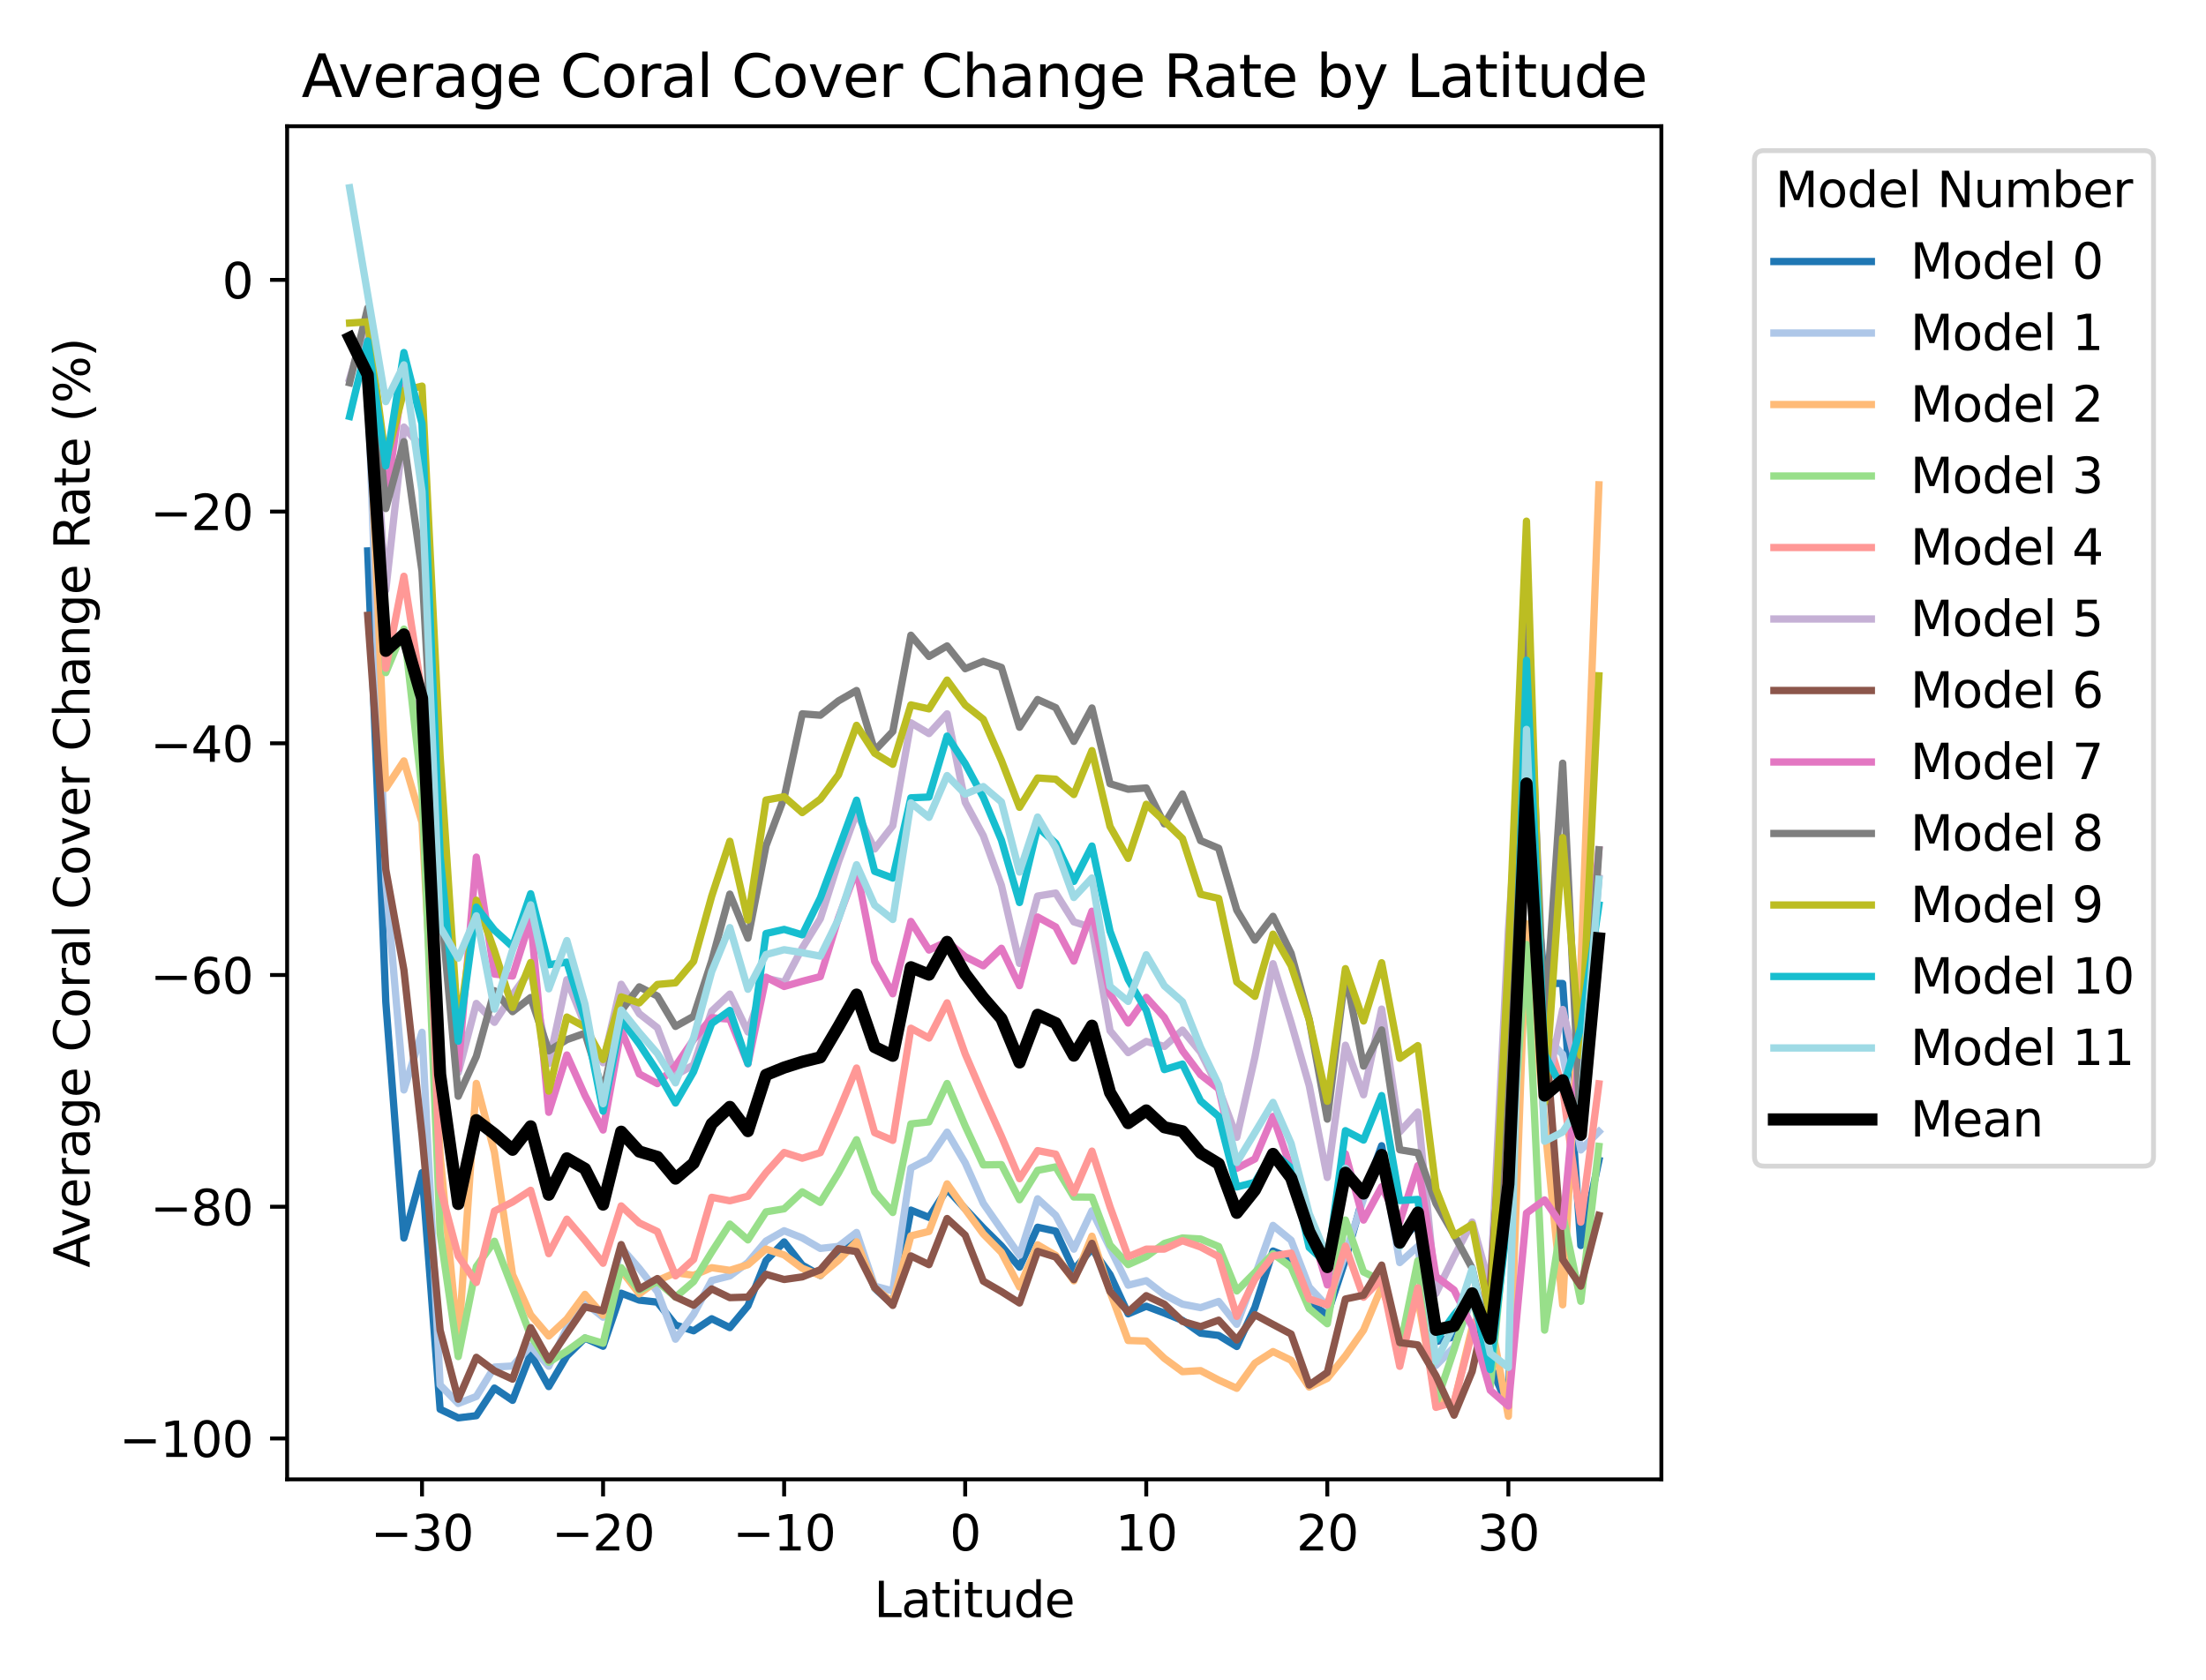 <?xml version="1.0" encoding="utf-8" standalone="no"?>
<!DOCTYPE svg PUBLIC "-//W3C//DTD SVG 1.1//EN"
  "http://www.w3.org/Graphics/SVG/1.1/DTD/svg11.dtd">
<svg xmlns:xlink="http://www.w3.org/1999/xlink" width="452.88pt" height="344.88pt" viewBox="0 0 452.88 344.88" xmlns="http://www.w3.org/2000/svg" version="1.1">
 <defs>
  <style type="text/css">*{stroke-linejoin: round; stroke-linecap: butt}</style>
 </defs>
 <g id="figure_1">
  <g id="patch_1">
   <path d="M 0 344.88 
L 452.88 344.88 
L 452.88 0 
L 0 0 
z
" style="fill: #ffffff"/>
  </g>
  <g id="axes_1">
   <g id="patch_2">
    <path d="M 58.945 303.724 
L 341.071 303.724 
L 341.071 25.918 
L 58.945 25.918 
z
" style="fill: #ffffff"/>
   </g>
   <g id="matplotlib.axis_1">
    <g id="xtick_1">
     <g id="line2d_1">
      <defs>
       <path id="m3723be51f3" d="M 0 0 
L 0 3.5 
" style="stroke: #000000; stroke-width: 0.8"/>
      </defs>
      <g>
       <use xlink:href="#m3723be51f3" x="86.638" y="303.724" style="stroke: #000000; stroke-width: 0.8"/>
      </g>
     </g>
     <g id="text_1">
      <!-- −30 -->
      <g transform="translate(76.085 318.322) scale(0.1 -0.1)">
       <defs>
        <path id="DejaVuSans-2212" d="M 678 2272 
L 4684 2272 
L 4684 1741 
L 678 1741 
L 678 2272 
z
" transform="scale(0.016)"/>
        <path id="DejaVuSans-33" d="M 2597 2516 
Q 3050 2419 3304 2112 
Q 3559 1806 3559 1356 
Q 3559 666 3084 287 
Q 2609 -91 1734 -91 
Q 1441 -91 1130 -33 
Q 819 25 488 141 
L 488 750 
Q 750 597 1062 519 
Q 1375 441 1716 441 
Q 2309 441 2620 675 
Q 2931 909 2931 1356 
Q 2931 1769 2642 2001 
Q 2353 2234 1838 2234 
L 1294 2234 
L 1294 2753 
L 1863 2753 
Q 2328 2753 2575 2939 
Q 2822 3125 2822 3475 
Q 2822 3834 2567 4026 
Q 2313 4219 1838 4219 
Q 1578 4219 1281 4162 
Q 984 4106 628 3988 
L 628 4550 
Q 988 4650 1302 4700 
Q 1616 4750 1894 4750 
Q 2613 4750 3031 4423 
Q 3450 4097 3450 3541 
Q 3450 3153 3228 2886 
Q 3006 2619 2597 2516 
z
" transform="scale(0.016)"/>
        <path id="DejaVuSans-30" d="M 2034 4250 
Q 1547 4250 1301 3770 
Q 1056 3291 1056 2328 
Q 1056 1369 1301 889 
Q 1547 409 2034 409 
Q 2525 409 2770 889 
Q 3016 1369 3016 2328 
Q 3016 3291 2770 3770 
Q 2525 4250 2034 4250 
z
M 2034 4750 
Q 2819 4750 3233 4129 
Q 3647 3509 3647 2328 
Q 3647 1150 3233 529 
Q 2819 -91 2034 -91 
Q 1250 -91 836 529 
Q 422 1150 422 2328 
Q 422 3509 836 4129 
Q 1250 4750 2034 4750 
z
" transform="scale(0.016)"/>
       </defs>
       <use xlink:href="#DejaVuSans-2212"/>
       <use xlink:href="#DejaVuSans-33" x="83.789"/>
       <use xlink:href="#DejaVuSans-30" x="147.412"/>
      </g>
     </g>
    </g>
    <g id="xtick_2">
     <g id="line2d_2">
      <g>
       <use xlink:href="#m3723be51f3" x="123.808" y="303.724" style="stroke: #000000; stroke-width: 0.8"/>
      </g>
     </g>
     <g id="text_2">
      <!-- −20 -->
      <g transform="translate(113.256 318.322) scale(0.1 -0.1)">
       <defs>
        <path id="DejaVuSans-32" d="M 1228 531 
L 3431 531 
L 3431 0 
L 469 0 
L 469 531 
Q 828 903 1448 1529 
Q 2069 2156 2228 2338 
Q 2531 2678 2651 2914 
Q 2772 3150 2772 3378 
Q 2772 3750 2511 3984 
Q 2250 4219 1831 4219 
Q 1534 4219 1204 4116 
Q 875 4013 500 3803 
L 500 4441 
Q 881 4594 1212 4672 
Q 1544 4750 1819 4750 
Q 2544 4750 2975 4387 
Q 3406 4025 3406 3419 
Q 3406 3131 3298 2873 
Q 3191 2616 2906 2266 
Q 2828 2175 2409 1742 
Q 1991 1309 1228 531 
z
" transform="scale(0.016)"/>
       </defs>
       <use xlink:href="#DejaVuSans-2212"/>
       <use xlink:href="#DejaVuSans-32" x="83.789"/>
       <use xlink:href="#DejaVuSans-30" x="147.412"/>
      </g>
     </g>
    </g>
    <g id="xtick_3">
     <g id="line2d_3">
      <g>
       <use xlink:href="#m3723be51f3" x="160.979" y="303.724" style="stroke: #000000; stroke-width: 0.8"/>
      </g>
     </g>
     <g id="text_3">
      <!-- −10 -->
      <g transform="translate(150.427 318.322) scale(0.1 -0.1)">
       <defs>
        <path id="DejaVuSans-31" d="M 794 531 
L 1825 531 
L 1825 4091 
L 703 3866 
L 703 4441 
L 1819 4666 
L 2450 4666 
L 2450 531 
L 3481 531 
L 3481 0 
L 794 0 
L 794 531 
z
" transform="scale(0.016)"/>
       </defs>
       <use xlink:href="#DejaVuSans-2212"/>
       <use xlink:href="#DejaVuSans-31" x="83.789"/>
       <use xlink:href="#DejaVuSans-30" x="147.412"/>
      </g>
     </g>
    </g>
    <g id="xtick_4">
     <g id="line2d_4">
      <g>
       <use xlink:href="#m3723be51f3" x="198.15" y="303.724" style="stroke: #000000; stroke-width: 0.8"/>
      </g>
     </g>
     <g id="text_4">
      <!-- 0 -->
      <g transform="translate(194.969 318.322) scale(0.1 -0.1)">
       <use xlink:href="#DejaVuSans-30"/>
      </g>
     </g>
    </g>
    <g id="xtick_5">
     <g id="line2d_5">
      <g>
       <use xlink:href="#m3723be51f3" x="235.321" y="303.724" style="stroke: #000000; stroke-width: 0.8"/>
      </g>
     </g>
     <g id="text_5">
      <!-- 10 -->
      <g transform="translate(228.958 318.322) scale(0.1 -0.1)">
       <use xlink:href="#DejaVuSans-31"/>
       <use xlink:href="#DejaVuSans-30" x="63.623"/>
      </g>
     </g>
    </g>
    <g id="xtick_6">
     <g id="line2d_6">
      <g>
       <use xlink:href="#m3723be51f3" x="272.491" y="303.724" style="stroke: #000000; stroke-width: 0.8"/>
      </g>
     </g>
     <g id="text_6">
      <!-- 20 -->
      <g transform="translate(266.129 318.322) scale(0.1 -0.1)">
       <use xlink:href="#DejaVuSans-32"/>
       <use xlink:href="#DejaVuSans-30" x="63.623"/>
      </g>
     </g>
    </g>
    <g id="xtick_7">
     <g id="line2d_7">
      <g>
       <use xlink:href="#m3723be51f3" x="309.662" y="303.724" style="stroke: #000000; stroke-width: 0.8"/>
      </g>
     </g>
     <g id="text_7">
      <!-- 30 -->
      <g transform="translate(303.3 318.322) scale(0.1 -0.1)">
       <use xlink:href="#DejaVuSans-33"/>
       <use xlink:href="#DejaVuSans-30" x="63.623"/>
      </g>
     </g>
    </g>
    <g id="text_8">
     <!-- Latitude -->
     <g transform="translate(179.429 332) scale(0.1 -0.1)">
      <defs>
       <path id="DejaVuSans-4c" d="M 628 4666 
L 1259 4666 
L 1259 531 
L 3531 531 
L 3531 0 
L 628 0 
L 628 4666 
z
" transform="scale(0.016)"/>
       <path id="DejaVuSans-61" d="M 2194 1759 
Q 1497 1759 1228 1600 
Q 959 1441 959 1056 
Q 959 750 1161 570 
Q 1363 391 1709 391 
Q 2188 391 2477 730 
Q 2766 1069 2766 1631 
L 2766 1759 
L 2194 1759 
z
M 3341 1997 
L 3341 0 
L 2766 0 
L 2766 531 
Q 2569 213 2275 61 
Q 1981 -91 1556 -91 
Q 1019 -91 701 211 
Q 384 513 384 1019 
Q 384 1609 779 1909 
Q 1175 2209 1959 2209 
L 2766 2209 
L 2766 2266 
Q 2766 2663 2505 2880 
Q 2244 3097 1772 3097 
Q 1472 3097 1187 3025 
Q 903 2953 641 2809 
L 641 3341 
Q 956 3463 1253 3523 
Q 1550 3584 1831 3584 
Q 2591 3584 2966 3190 
Q 3341 2797 3341 1997 
z
" transform="scale(0.016)"/>
       <path id="DejaVuSans-74" d="M 1172 4494 
L 1172 3500 
L 2356 3500 
L 2356 3053 
L 1172 3053 
L 1172 1153 
Q 1172 725 1289 603 
Q 1406 481 1766 481 
L 2356 481 
L 2356 0 
L 1766 0 
Q 1100 0 847 248 
Q 594 497 594 1153 
L 594 3053 
L 172 3053 
L 172 3500 
L 594 3500 
L 594 4494 
L 1172 4494 
z
" transform="scale(0.016)"/>
       <path id="DejaVuSans-69" d="M 603 3500 
L 1178 3500 
L 1178 0 
L 603 0 
L 603 3500 
z
M 603 4863 
L 1178 4863 
L 1178 4134 
L 603 4134 
L 603 4863 
z
" transform="scale(0.016)"/>
       <path id="DejaVuSans-75" d="M 544 1381 
L 544 3500 
L 1119 3500 
L 1119 1403 
Q 1119 906 1312 657 
Q 1506 409 1894 409 
Q 2359 409 2629 706 
Q 2900 1003 2900 1516 
L 2900 3500 
L 3475 3500 
L 3475 0 
L 2900 0 
L 2900 538 
Q 2691 219 2414 64 
Q 2138 -91 1772 -91 
Q 1169 -91 856 284 
Q 544 659 544 1381 
z
M 1991 3584 
L 1991 3584 
z
" transform="scale(0.016)"/>
       <path id="DejaVuSans-64" d="M 2906 2969 
L 2906 4863 
L 3481 4863 
L 3481 0 
L 2906 0 
L 2906 525 
Q 2725 213 2448 61 
Q 2172 -91 1784 -91 
Q 1150 -91 751 415 
Q 353 922 353 1747 
Q 353 2572 751 3078 
Q 1150 3584 1784 3584 
Q 2172 3584 2448 3432 
Q 2725 3281 2906 2969 
z
M 947 1747 
Q 947 1113 1208 752 
Q 1469 391 1925 391 
Q 2381 391 2643 752 
Q 2906 1113 2906 1747 
Q 2906 2381 2643 2742 
Q 2381 3103 1925 3103 
Q 1469 3103 1208 2742 
Q 947 2381 947 1747 
z
" transform="scale(0.016)"/>
       <path id="DejaVuSans-65" d="M 3597 1894 
L 3597 1613 
L 953 1613 
Q 991 1019 1311 708 
Q 1631 397 2203 397 
Q 2534 397 2845 478 
Q 3156 559 3463 722 
L 3463 178 
Q 3153 47 2828 -22 
Q 2503 -91 2169 -91 
Q 1331 -91 842 396 
Q 353 884 353 1716 
Q 353 2575 817 3079 
Q 1281 3584 2069 3584 
Q 2775 3584 3186 3129 
Q 3597 2675 3597 1894 
z
M 3022 2063 
Q 3016 2534 2758 2815 
Q 2500 3097 2075 3097 
Q 1594 3097 1305 2825 
Q 1016 2553 972 2059 
L 3022 2063 
z
" transform="scale(0.016)"/>
      </defs>
      <use xlink:href="#DejaVuSans-4c"/>
      <use xlink:href="#DejaVuSans-61" x="55.713"/>
      <use xlink:href="#DejaVuSans-74" x="116.992"/>
      <use xlink:href="#DejaVuSans-69" x="156.201"/>
      <use xlink:href="#DejaVuSans-74" x="183.984"/>
      <use xlink:href="#DejaVuSans-75" x="223.193"/>
      <use xlink:href="#DejaVuSans-64" x="286.572"/>
      <use xlink:href="#DejaVuSans-65" x="350.049"/>
     </g>
    </g>
   </g>
   <g id="matplotlib.axis_2">
    <g id="ytick_1">
     <g id="line2d_8">
      <defs>
       <path id="ma1b055c39c" d="M 0 0 
L -3.5 0 
" style="stroke: #000000; stroke-width: 0.8"/>
      </defs>
      <g>
       <use xlink:href="#ma1b055c39c" x="58.945" y="295.322" style="stroke: #000000; stroke-width: 0.8"/>
      </g>
     </g>
     <g id="text_9">
      <!-- −100 -->
      <g transform="translate(24.478 299.121) scale(0.1 -0.1)">
       <use xlink:href="#DejaVuSans-2212"/>
       <use xlink:href="#DejaVuSans-31" x="83.789"/>
       <use xlink:href="#DejaVuSans-30" x="147.412"/>
       <use xlink:href="#DejaVuSans-30" x="211.035"/>
      </g>
     </g>
    </g>
    <g id="ytick_2">
     <g id="line2d_9">
      <g>
       <use xlink:href="#ma1b055c39c" x="58.945" y="247.749" style="stroke: #000000; stroke-width: 0.8"/>
      </g>
     </g>
     <g id="text_10">
      <!-- −80 -->
      <g transform="translate(30.841 251.548) scale(0.1 -0.1)">
       <defs>
        <path id="DejaVuSans-38" d="M 2034 2216 
Q 1584 2216 1326 1975 
Q 1069 1734 1069 1313 
Q 1069 891 1326 650 
Q 1584 409 2034 409 
Q 2484 409 2743 651 
Q 3003 894 3003 1313 
Q 3003 1734 2745 1975 
Q 2488 2216 2034 2216 
z
M 1403 2484 
Q 997 2584 770 2862 
Q 544 3141 544 3541 
Q 544 4100 942 4425 
Q 1341 4750 2034 4750 
Q 2731 4750 3128 4425 
Q 3525 4100 3525 3541 
Q 3525 3141 3298 2862 
Q 3072 2584 2669 2484 
Q 3125 2378 3379 2068 
Q 3634 1759 3634 1313 
Q 3634 634 3220 271 
Q 2806 -91 2034 -91 
Q 1263 -91 848 271 
Q 434 634 434 1313 
Q 434 1759 690 2068 
Q 947 2378 1403 2484 
z
M 1172 3481 
Q 1172 3119 1398 2916 
Q 1625 2713 2034 2713 
Q 2441 2713 2670 2916 
Q 2900 3119 2900 3481 
Q 2900 3844 2670 4047 
Q 2441 4250 2034 4250 
Q 1625 4250 1398 4047 
Q 1172 3844 1172 3481 
z
" transform="scale(0.016)"/>
       </defs>
       <use xlink:href="#DejaVuSans-2212"/>
       <use xlink:href="#DejaVuSans-38" x="83.789"/>
       <use xlink:href="#DejaVuSans-30" x="147.412"/>
      </g>
     </g>
    </g>
    <g id="ytick_3">
     <g id="line2d_10">
      <g>
       <use xlink:href="#ma1b055c39c" x="58.945" y="200.176" style="stroke: #000000; stroke-width: 0.8"/>
      </g>
     </g>
     <g id="text_11">
      <!-- −60 -->
      <g transform="translate(30.841 203.976) scale(0.1 -0.1)">
       <defs>
        <path id="DejaVuSans-36" d="M 2113 2584 
Q 1688 2584 1439 2293 
Q 1191 2003 1191 1497 
Q 1191 994 1439 701 
Q 1688 409 2113 409 
Q 2538 409 2786 701 
Q 3034 994 3034 1497 
Q 3034 2003 2786 2293 
Q 2538 2584 2113 2584 
z
M 3366 4563 
L 3366 3988 
Q 3128 4100 2886 4159 
Q 2644 4219 2406 4219 
Q 1781 4219 1451 3797 
Q 1122 3375 1075 2522 
Q 1259 2794 1537 2939 
Q 1816 3084 2150 3084 
Q 2853 3084 3261 2657 
Q 3669 2231 3669 1497 
Q 3669 778 3244 343 
Q 2819 -91 2113 -91 
Q 1303 -91 875 529 
Q 447 1150 447 2328 
Q 447 3434 972 4092 
Q 1497 4750 2381 4750 
Q 2619 4750 2861 4703 
Q 3103 4656 3366 4563 
z
" transform="scale(0.016)"/>
       </defs>
       <use xlink:href="#DejaVuSans-2212"/>
       <use xlink:href="#DejaVuSans-36" x="83.789"/>
       <use xlink:href="#DejaVuSans-30" x="147.412"/>
      </g>
     </g>
    </g>
    <g id="ytick_4">
     <g id="line2d_11">
      <g>
       <use xlink:href="#ma1b055c39c" x="58.945" y="152.604" style="stroke: #000000; stroke-width: 0.8"/>
      </g>
     </g>
     <g id="text_12">
      <!-- −40 -->
      <g transform="translate(30.841 156.403) scale(0.1 -0.1)">
       <defs>
        <path id="DejaVuSans-34" d="M 2419 4116 
L 825 1625 
L 2419 1625 
L 2419 4116 
z
M 2253 4666 
L 3047 4666 
L 3047 1625 
L 3713 1625 
L 3713 1100 
L 3047 1100 
L 3047 0 
L 2419 0 
L 2419 1100 
L 313 1100 
L 313 1709 
L 2253 4666 
z
" transform="scale(0.016)"/>
       </defs>
       <use xlink:href="#DejaVuSans-2212"/>
       <use xlink:href="#DejaVuSans-34" x="83.789"/>
       <use xlink:href="#DejaVuSans-30" x="147.412"/>
      </g>
     </g>
    </g>
    <g id="ytick_5">
     <g id="line2d_12">
      <g>
       <use xlink:href="#ma1b055c39c" x="58.945" y="105.031" style="stroke: #000000; stroke-width: 0.8"/>
      </g>
     </g>
     <g id="text_13">
      <!-- −20 -->
      <g transform="translate(30.841 108.83) scale(0.1 -0.1)">
       <use xlink:href="#DejaVuSans-2212"/>
       <use xlink:href="#DejaVuSans-32" x="83.789"/>
       <use xlink:href="#DejaVuSans-30" x="147.412"/>
      </g>
     </g>
    </g>
    <g id="ytick_6">
     <g id="line2d_13">
      <g>
       <use xlink:href="#ma1b055c39c" x="58.945" y="57.458" style="stroke: #000000; stroke-width: 0.8"/>
      </g>
     </g>
     <g id="text_14">
      <!-- 0 -->
      <g transform="translate(45.583 61.258) scale(0.1 -0.1)">
       <use xlink:href="#DejaVuSans-30"/>
      </g>
     </g>
    </g>
    <g id="text_15">
     <!-- Average Coral Cover Change Rate (%) -->
     <g transform="translate(18.398 260.259) rotate(-90) scale(0.1 -0.1)">
      <defs>
       <path id="DejaVuSans-41" d="M 2188 4044 
L 1331 1722 
L 3047 1722 
L 2188 4044 
z
M 1831 4666 
L 2547 4666 
L 4325 0 
L 3669 0 
L 3244 1197 
L 1141 1197 
L 716 0 
L 50 0 
L 1831 4666 
z
" transform="scale(0.016)"/>
       <path id="DejaVuSans-76" d="M 191 3500 
L 800 3500 
L 1894 563 
L 2988 3500 
L 3597 3500 
L 2284 0 
L 1503 0 
L 191 3500 
z
" transform="scale(0.016)"/>
       <path id="DejaVuSans-72" d="M 2631 2963 
Q 2534 3019 2420 3045 
Q 2306 3072 2169 3072 
Q 1681 3072 1420 2755 
Q 1159 2438 1159 1844 
L 1159 0 
L 581 0 
L 581 3500 
L 1159 3500 
L 1159 2956 
Q 1341 3275 1631 3429 
Q 1922 3584 2338 3584 
Q 2397 3584 2469 3576 
Q 2541 3569 2628 3553 
L 2631 2963 
z
" transform="scale(0.016)"/>
       <path id="DejaVuSans-67" d="M 2906 1791 
Q 2906 2416 2648 2759 
Q 2391 3103 1925 3103 
Q 1463 3103 1205 2759 
Q 947 2416 947 1791 
Q 947 1169 1205 825 
Q 1463 481 1925 481 
Q 2391 481 2648 825 
Q 2906 1169 2906 1791 
z
M 3481 434 
Q 3481 -459 3084 -895 
Q 2688 -1331 1869 -1331 
Q 1566 -1331 1297 -1286 
Q 1028 -1241 775 -1147 
L 775 -588 
Q 1028 -725 1275 -790 
Q 1522 -856 1778 -856 
Q 2344 -856 2625 -561 
Q 2906 -266 2906 331 
L 2906 616 
Q 2728 306 2450 153 
Q 2172 0 1784 0 
Q 1141 0 747 490 
Q 353 981 353 1791 
Q 353 2603 747 3093 
Q 1141 3584 1784 3584 
Q 2172 3584 2450 3431 
Q 2728 3278 2906 2969 
L 2906 3500 
L 3481 3500 
L 3481 434 
z
" transform="scale(0.016)"/>
       <path id="DejaVuSans-20" transform="scale(0.016)"/>
       <path id="DejaVuSans-43" d="M 4122 4306 
L 4122 3641 
Q 3803 3938 3442 4084 
Q 3081 4231 2675 4231 
Q 1875 4231 1450 3742 
Q 1025 3253 1025 2328 
Q 1025 1406 1450 917 
Q 1875 428 2675 428 
Q 3081 428 3442 575 
Q 3803 722 4122 1019 
L 4122 359 
Q 3791 134 3420 21 
Q 3050 -91 2638 -91 
Q 1578 -91 968 557 
Q 359 1206 359 2328 
Q 359 3453 968 4101 
Q 1578 4750 2638 4750 
Q 3056 4750 3426 4639 
Q 3797 4528 4122 4306 
z
" transform="scale(0.016)"/>
       <path id="DejaVuSans-6f" d="M 1959 3097 
Q 1497 3097 1228 2736 
Q 959 2375 959 1747 
Q 959 1119 1226 758 
Q 1494 397 1959 397 
Q 2419 397 2687 759 
Q 2956 1122 2956 1747 
Q 2956 2369 2687 2733 
Q 2419 3097 1959 3097 
z
M 1959 3584 
Q 2709 3584 3137 3096 
Q 3566 2609 3566 1747 
Q 3566 888 3137 398 
Q 2709 -91 1959 -91 
Q 1206 -91 779 398 
Q 353 888 353 1747 
Q 353 2609 779 3096 
Q 1206 3584 1959 3584 
z
" transform="scale(0.016)"/>
       <path id="DejaVuSans-6c" d="M 603 4863 
L 1178 4863 
L 1178 0 
L 603 0 
L 603 4863 
z
" transform="scale(0.016)"/>
       <path id="DejaVuSans-68" d="M 3513 2113 
L 3513 0 
L 2938 0 
L 2938 2094 
Q 2938 2591 2744 2837 
Q 2550 3084 2163 3084 
Q 1697 3084 1428 2787 
Q 1159 2491 1159 1978 
L 1159 0 
L 581 0 
L 581 4863 
L 1159 4863 
L 1159 2956 
Q 1366 3272 1645 3428 
Q 1925 3584 2291 3584 
Q 2894 3584 3203 3211 
Q 3513 2838 3513 2113 
z
" transform="scale(0.016)"/>
       <path id="DejaVuSans-6e" d="M 3513 2113 
L 3513 0 
L 2938 0 
L 2938 2094 
Q 2938 2591 2744 2837 
Q 2550 3084 2163 3084 
Q 1697 3084 1428 2787 
Q 1159 2491 1159 1978 
L 1159 0 
L 581 0 
L 581 3500 
L 1159 3500 
L 1159 2956 
Q 1366 3272 1645 3428 
Q 1925 3584 2291 3584 
Q 2894 3584 3203 3211 
Q 3513 2838 3513 2113 
z
" transform="scale(0.016)"/>
       <path id="DejaVuSans-52" d="M 2841 2188 
Q 3044 2119 3236 1894 
Q 3428 1669 3622 1275 
L 4263 0 
L 3584 0 
L 2988 1197 
Q 2756 1666 2539 1819 
Q 2322 1972 1947 1972 
L 1259 1972 
L 1259 0 
L 628 0 
L 628 4666 
L 2053 4666 
Q 2853 4666 3247 4331 
Q 3641 3997 3641 3322 
Q 3641 2881 3436 2590 
Q 3231 2300 2841 2188 
z
M 1259 4147 
L 1259 2491 
L 2053 2491 
Q 2509 2491 2742 2702 
Q 2975 2913 2975 3322 
Q 2975 3731 2742 3939 
Q 2509 4147 2053 4147 
L 1259 4147 
z
" transform="scale(0.016)"/>
       <path id="DejaVuSans-28" d="M 1984 4856 
Q 1566 4138 1362 3434 
Q 1159 2731 1159 2009 
Q 1159 1288 1364 580 
Q 1569 -128 1984 -844 
L 1484 -844 
Q 1016 -109 783 600 
Q 550 1309 550 2009 
Q 550 2706 781 3412 
Q 1013 4119 1484 4856 
L 1984 4856 
z
" transform="scale(0.016)"/>
       <path id="DejaVuSans-25" d="M 4653 2053 
Q 4381 2053 4226 1822 
Q 4072 1591 4072 1178 
Q 4072 772 4226 539 
Q 4381 306 4653 306 
Q 4919 306 5073 539 
Q 5228 772 5228 1178 
Q 5228 1588 5073 1820 
Q 4919 2053 4653 2053 
z
M 4653 2450 
Q 5147 2450 5437 2106 
Q 5728 1763 5728 1178 
Q 5728 594 5436 251 
Q 5144 -91 4653 -91 
Q 4153 -91 3862 251 
Q 3572 594 3572 1178 
Q 3572 1766 3864 2108 
Q 4156 2450 4653 2450 
z
M 1428 4353 
Q 1159 4353 1004 4120 
Q 850 3888 850 3481 
Q 850 3069 1003 2837 
Q 1156 2606 1428 2606 
Q 1700 2606 1854 2837 
Q 2009 3069 2009 3481 
Q 2009 3884 1853 4118 
Q 1697 4353 1428 4353 
z
M 4250 4750 
L 4750 4750 
L 1831 -91 
L 1331 -91 
L 4250 4750 
z
M 1428 4750 
Q 1922 4750 2215 4408 
Q 2509 4066 2509 3481 
Q 2509 2891 2217 2550 
Q 1925 2209 1428 2209 
Q 931 2209 642 2551 
Q 353 2894 353 3481 
Q 353 4063 643 4406 
Q 934 4750 1428 4750 
z
" transform="scale(0.016)"/>
       <path id="DejaVuSans-29" d="M 513 4856 
L 1013 4856 
Q 1481 4119 1714 3412 
Q 1947 2706 1947 2009 
Q 1947 1309 1714 600 
Q 1481 -109 1013 -844 
L 513 -844 
Q 928 -128 1133 580 
Q 1338 1288 1338 2009 
Q 1338 2731 1133 3434 
Q 928 4138 513 4856 
z
" transform="scale(0.016)"/>
      </defs>
      <use xlink:href="#DejaVuSans-41"/>
      <use xlink:href="#DejaVuSans-76" x="62.533"/>
      <use xlink:href="#DejaVuSans-65" x="121.713"/>
      <use xlink:href="#DejaVuSans-72" x="183.236"/>
      <use xlink:href="#DejaVuSans-61" x="224.35"/>
      <use xlink:href="#DejaVuSans-67" x="285.629"/>
      <use xlink:href="#DejaVuSans-65" x="349.105"/>
      <use xlink:href="#DejaVuSans-20" x="410.629"/>
      <use xlink:href="#DejaVuSans-43" x="442.416"/>
      <use xlink:href="#DejaVuSans-6f" x="512.24"/>
      <use xlink:href="#DejaVuSans-72" x="573.422"/>
      <use xlink:href="#DejaVuSans-61" x="614.535"/>
      <use xlink:href="#DejaVuSans-6c" x="675.814"/>
      <use xlink:href="#DejaVuSans-20" x="703.598"/>
      <use xlink:href="#DejaVuSans-43" x="735.385"/>
      <use xlink:href="#DejaVuSans-6f" x="805.209"/>
      <use xlink:href="#DejaVuSans-76" x="866.391"/>
      <use xlink:href="#DejaVuSans-65" x="925.57"/>
      <use xlink:href="#DejaVuSans-72" x="987.094"/>
      <use xlink:href="#DejaVuSans-20" x="1028.207"/>
      <use xlink:href="#DejaVuSans-43" x="1059.994"/>
      <use xlink:href="#DejaVuSans-68" x="1129.818"/>
      <use xlink:href="#DejaVuSans-61" x="1193.197"/>
      <use xlink:href="#DejaVuSans-6e" x="1254.477"/>
      <use xlink:href="#DejaVuSans-67" x="1317.855"/>
      <use xlink:href="#DejaVuSans-65" x="1381.332"/>
      <use xlink:href="#DejaVuSans-20" x="1442.855"/>
      <use xlink:href="#DejaVuSans-52" x="1474.643"/>
      <use xlink:href="#DejaVuSans-61" x="1541.875"/>
      <use xlink:href="#DejaVuSans-74" x="1603.154"/>
      <use xlink:href="#DejaVuSans-65" x="1642.363"/>
      <use xlink:href="#DejaVuSans-20" x="1703.887"/>
      <use xlink:href="#DejaVuSans-28" x="1735.674"/>
      <use xlink:href="#DejaVuSans-25" x="1774.688"/>
      <use xlink:href="#DejaVuSans-29" x="1869.707"/>
     </g>
    </g>
   </g>
   <g id="line2d_14">
    <path d="M 75.486 113.106 
L 79.203 205.695 
L 82.92 254.17 
L 86.638 240.75 
L 90.355 289.327 
L 94.072 291.096 
L 97.789 290.646 
L 101.506 284.98 
L 105.223 287.497 
L 108.94 277.971 
L 112.657 284.669 
L 116.374 278.377 
L 120.091 274.72 
L 123.808 276.389 
L 127.525 265.501 
L 131.242 266.922 
L 134.96 267.342 
L 138.677 272.028 
L 142.394 273.219 
L 146.111 270.749 
L 149.828 272.565 
L 153.545 268.105 
L 157.262 258.806 
L 160.979 254.972 
L 164.696 259.739 
L 168.413 261.861 
L 172.13 257.626 
L 175.847 254.352 
L 179.564 264.481 
L 183.282 267.816 
L 186.999 248.443 
L 190.716 249.939 
L 194.433 244.126 
L 198.15 248.179 
L 201.867 252.124 
L 205.584 255.783 
L 209.301 260.15 
L 213.018 251.959 
L 216.735 252.764 
L 220.452 260.717 
L 224.169 256.379 
L 227.886 261.691 
L 231.604 269.734 
L 235.321 268.176 
L 239.038 269.572 
L 242.755 271.086 
L 246.472 273.712 
L 250.189 274.168 
L 253.906 276.439 
L 257.623 268.416 
L 261.34 256.849 
L 265.057 258.352 
L 268.774 267.646 
L 272.491 269.876 
L 276.208 258.63 
L 279.926 245.37 
L 283.643 235.228 
L 287.36 255.097 
L 291.077 250.913 
L 294.794 275.456 
L 298.511 274.444 
L 302.228 265.947 
L 305.945 280.31 
L 309.662 288.932 
L 313.379 160.358 
L 317.096 201.852 
L 320.813 201.921 
L 324.53 255.704 
L 328.248 238.236 
" clip-path="url(#p6256e5012c)" style="fill: none; stroke: #1f77b4; stroke-width: 1.5; stroke-linecap: square"/>
   </g>
   <g id="line2d_15">
    <path d="M 75.486 78.907 
L 79.203 180.805 
L 82.92 223.768 
L 86.638 211.935 
L 90.355 284.343 
L 94.072 288.14 
L 97.789 286.703 
L 101.506 280.666 
L 105.223 280.447 
L 108.94 276.336 
L 112.657 280.494 
L 116.374 272.627 
L 120.091 267.485 
L 123.808 270.423 
L 127.525 256.15 
L 131.242 260.426 
L 134.96 265.179 
L 138.677 274.943 
L 142.394 269.814 
L 146.111 262.892 
L 149.828 261.951 
L 153.545 259.207 
L 157.262 254.798 
L 160.979 252.675 
L 164.696 254.151 
L 168.413 256.309 
L 172.13 255.892 
L 175.847 253.031 
L 179.564 264.045 
L 183.282 265.037 
L 186.999 239.801 
L 190.716 237.901 
L 194.433 232.437 
L 198.15 238.734 
L 201.867 247.062 
L 205.584 252.399 
L 209.301 257.712 
L 213.018 246.117 
L 216.735 249.525 
L 220.452 256.461 
L 224.169 248.585 
L 227.886 256.236 
L 231.604 263.857 
L 235.321 262.933 
L 239.038 265.815 
L 242.755 267.753 
L 246.472 268.466 
L 250.189 267.194 
L 253.906 271.885 
L 257.623 261.977 
L 261.34 251.585 
L 265.057 254.631 
L 268.774 264.257 
L 272.491 268.215 
L 276.208 257.305 
L 279.926 246.155 
L 283.643 237.455 
L 287.36 259.214 
L 291.077 255.883 
L 294.794 280.327 
L 298.511 276.606 
L 302.228 266.546 
L 305.945 278.622 
L 309.662 243.933 
L 313.379 145.786 
L 317.096 212.647 
L 320.813 216.48 
L 324.53 236.089 
L 328.248 232.327 
" clip-path="url(#p6256e5012c)" style="fill: none; stroke: #aec7e8; stroke-width: 1.5; stroke-linecap: square"/>
   </g>
   <g id="line2d_16">
    <path d="M 75.486 76.236 
L 79.203 161.852 
L 82.92 156.221 
L 86.638 168.845 
L 90.355 237.159 
L 94.072 276.089 
L 97.789 222.434 
L 101.506 236.567 
L 105.223 261.691 
L 108.94 269.945 
L 112.657 274.29 
L 116.374 270.808 
L 120.091 265.74 
L 123.808 270.011 
L 127.525 260.783 
L 131.242 265.64 
L 134.96 262.916 
L 138.677 261.295 
L 142.394 261.826 
L 146.111 260.261 
L 149.828 260.804 
L 153.545 259.655 
L 157.262 256.442 
L 160.979 257.64 
L 164.696 260.391 
L 168.413 261.856 
L 172.13 258.754 
L 175.847 254.946 
L 179.564 264.394 
L 183.282 267.382 
L 186.999 253.736 
L 190.716 252.819 
L 194.433 243.056 
L 198.15 248.282 
L 201.867 253.334 
L 205.584 257.12 
L 209.301 264.233 
L 213.018 255.563 
L 216.735 257.739 
L 220.452 262.956 
L 224.169 253.803 
L 227.886 265.192 
L 231.604 275.216 
L 235.321 275.327 
L 239.038 278.878 
L 242.755 281.612 
L 246.472 281.398 
L 250.189 283.338 
L 253.906 285.03 
L 257.623 279.865 
L 261.34 277.484 
L 265.057 279.272 
L 268.774 284.767 
L 272.491 282.989 
L 276.208 278.382 
L 279.926 273.087 
L 283.643 264.203 
L 287.36 274.916 
L 291.077 266.534 
L 294.794 287.452 
L 298.511 288.037 
L 302.228 272.534 
L 305.945 270.601 
L 309.662 290.762 
L 313.379 189.635 
L 317.096 230.51 
L 320.813 267.885 
L 324.53 198.998 
L 328.248 99.536 
" clip-path="url(#p6256e5012c)" style="fill: none; stroke: #ffbb78; stroke-width: 1.5; stroke-linecap: square"/>
   </g>
   <g id="line2d_17">
    <path d="M 75.486 65.333 
L 79.203 138.094 
L 82.92 129.16 
L 86.638 162.3 
L 90.355 253.153 
L 94.072 278.514 
L 97.789 260.052 
L 101.506 254.838 
L 105.223 264.45 
L 108.94 274.24 
L 112.657 279.683 
L 116.374 277.381 
L 120.091 274.669 
L 123.808 275.771 
L 127.525 260.261 
L 131.242 264.892 
L 134.96 263.108 
L 138.677 266.306 
L 142.394 263.116 
L 146.111 257.05 
L 149.828 251.311 
L 153.545 254.557 
L 157.262 248.803 
L 160.979 248.176 
L 164.696 244.684 
L 168.413 246.864 
L 172.13 240.837 
L 175.847 233.99 
L 179.564 244.66 
L 183.282 248.932 
L 186.999 230.749 
L 190.716 230.332 
L 194.433 222.447 
L 198.15 231.161 
L 201.867 239.157 
L 205.584 239.1 
L 209.301 246.311 
L 213.018 240.284 
L 216.735 239.571 
L 220.452 245.749 
L 224.169 245.784 
L 227.886 255.612 
L 231.604 259.629 
L 235.321 257.982 
L 239.038 255.282 
L 242.755 254.159 
L 246.472 254.373 
L 250.189 255.921 
L 253.906 265.037 
L 257.623 261.25 
L 261.34 257.391 
L 265.057 260.121 
L 268.774 268.683 
L 272.491 271.77 
L 276.208 250.477 
L 279.926 261.136 
L 283.643 262.976 
L 287.36 276.958 
L 291.077 258.832 
L 294.794 288.139 
L 298.511 277.101 
L 302.228 265.182 
L 305.945 284.745 
L 309.662 246.296 
L 313.379 193.907 
L 317.096 273.08 
L 320.813 249.351 
L 324.53 267.166 
L 328.248 235.362 
" clip-path="url(#p6256e5012c)" style="fill: none; stroke: #98df8a; stroke-width: 1.5; stroke-linecap: square"/>
   </g>
   <g id="line2d_18">
    <path d="M 75.486 73.389 
L 79.203 137.188 
L 82.92 118.309 
L 86.638 142.35 
L 90.355 243.868 
L 94.072 257.868 
L 97.789 263.296 
L 101.506 248.642 
L 105.223 246.783 
L 108.94 244.373 
L 112.657 257.386 
L 116.374 250.303 
L 120.091 254.675 
L 123.808 259.351 
L 127.525 247.578 
L 131.242 251.068 
L 134.96 252.841 
L 138.677 261.933 
L 142.394 258.557 
L 146.111 245.813 
L 149.828 246.527 
L 153.545 245.599 
L 157.262 240.748 
L 160.979 236.609 
L 164.696 237.79 
L 168.413 236.644 
L 172.13 228.212 
L 175.847 219.272 
L 179.564 232.549 
L 183.282 234.126 
L 186.999 211.096 
L 190.716 213.118 
L 194.433 205.889 
L 198.15 216.378 
L 201.867 224.998 
L 205.584 233.276 
L 209.301 241.994 
L 213.018 236.225 
L 216.735 236.958 
L 220.452 244.9 
L 224.169 236.331 
L 227.886 247.782 
L 231.604 258.006 
L 235.321 256.455 
L 239.038 256.445 
L 242.755 254.727 
L 246.472 256.01 
L 250.189 257.995 
L 253.906 270.262 
L 257.623 262.629 
L 261.34 257.847 
L 265.057 257.267 
L 268.774 266.675 
L 272.491 267.902 
L 276.208 255.834 
L 279.926 266.332 
L 283.643 262.514 
L 287.36 280.513 
L 291.077 264.405 
L 294.794 288.938 
L 298.511 287.87 
L 302.228 273.589 
L 305.945 262.687 
L 309.662 229.722 
L 313.379 163.175 
L 317.096 211.006 
L 320.813 223.475 
L 324.53 250.912 
L 328.248 222.519 
" clip-path="url(#p6256e5012c)" style="fill: none; stroke: #ff9896; stroke-width: 1.5; stroke-linecap: square"/>
   </g>
   <g id="line2d_19">
    <path d="M 71.769 77.81 
L 75.486 65.513 
L 79.203 121.147 
L 82.92 87.678 
L 86.638 91.89 
L 90.355 184.518 
L 94.072 220.194 
L 97.789 206.012 
L 101.506 209.889 
L 105.223 204.23 
L 108.94 199.105 
L 112.657 218.344 
L 116.374 201.129 
L 120.091 210.403 
L 123.808 218.184 
L 127.525 202.076 
L 131.242 208.107 
L 134.96 211.007 
L 138.677 220.741 
L 142.394 218.639 
L 146.111 207.602 
L 149.828 204.093 
L 153.545 211.868 
L 157.262 200.827 
L 160.979 201.699 
L 164.696 194.637 
L 168.413 188.61 
L 172.13 176.96 
L 175.847 166.828 
L 179.564 174.301 
L 183.282 169.53 
L 186.999 148.387 
L 190.716 150.606 
L 194.433 146.55 
L 198.15 164.705 
L 201.867 171.567 
L 205.584 181.762 
L 209.301 197.799 
L 213.018 183.966 
L 216.735 183.346 
L 220.452 189.262 
L 224.169 190.428 
L 227.886 211.61 
L 231.604 216.111 
L 235.321 213.81 
L 239.038 214.839 
L 242.755 211.488 
L 246.472 216.014 
L 250.189 223.487 
L 253.906 233.492 
L 257.623 217.061 
L 261.34 197.855 
L 265.057 209.946 
L 268.774 222.874 
L 272.491 241.741 
L 276.208 214.589 
L 279.926 224.767 
L 283.643 207.171 
L 287.36 232.374 
L 291.077 228.314 
L 294.794 265.544 
L 298.511 258.003 
L 302.228 250.895 
L 305.945 264.44 
L 309.662 190.964 
L 313.379 138.36 
L 317.096 225.364 
L 320.813 207.254 
L 324.53 222.782 
L 328.248 180.329 
" clip-path="url(#p6256e5012c)" style="fill: none; stroke: #c5b0d5; stroke-width: 1.5; stroke-linecap: square"/>
   </g>
   <g id="line2d_20">
    <path d="M 75.486 126.334 
L 79.203 178.519 
L 82.92 199.134 
L 86.638 233.063 
L 90.355 273.088 
L 94.072 287.267 
L 97.789 278.667 
L 101.506 281.435 
L 105.223 283.147 
L 108.94 272.574 
L 112.657 279.244 
L 116.374 273.724 
L 120.091 268.315 
L 123.808 269.145 
L 127.525 255.52 
L 131.242 264.635 
L 134.96 262.493 
L 138.677 266.259 
L 142.394 267.975 
L 146.111 264.621 
L 149.828 266.412 
L 153.545 266.298 
L 157.262 261.619 
L 160.979 262.686 
L 164.696 262.153 
L 168.413 260.682 
L 172.13 256.361 
L 175.847 256.961 
L 179.564 264.312 
L 183.282 268.005 
L 186.999 257.843 
L 190.716 259.639 
L 194.433 250.17 
L 198.15 253.587 
L 201.867 263.023 
L 205.584 265.167 
L 209.301 267.513 
L 213.018 256.912 
L 216.735 258.083 
L 220.452 262.71 
L 224.169 255.265 
L 227.886 265.138 
L 231.604 269.355 
L 235.321 266.008 
L 239.038 267.764 
L 242.755 271.283 
L 246.472 272.371 
L 250.189 271.036 
L 253.906 275.106 
L 257.623 269.909 
L 261.34 271.912 
L 265.057 273.886 
L 268.774 284.354 
L 272.491 281.761 
L 276.208 266.696 
L 279.926 265.905 
L 283.643 259.731 
L 287.36 275.636 
L 291.077 276.121 
L 294.794 282.451 
L 298.511 290.541 
L 302.228 281.553 
L 305.945 264.6 
L 309.662 210.567 
L 313.379 175.216 
L 317.096 209.922 
L 320.813 258.574 
L 324.53 264.048 
L 328.248 249.529 
" clip-path="url(#p6256e5012c)" style="fill: none; stroke: #8c564b; stroke-width: 1.5; stroke-linecap: square"/>
   </g>
   <g id="line2d_21">
    <path d="M 75.486 64.539 
L 79.203 103.041 
L 82.92 76.48 
L 86.638 84.467 
L 90.355 175.792 
L 94.072 219.53 
L 97.789 175.968 
L 101.506 199.984 
L 105.223 200.389 
L 108.94 188.713 
L 112.657 228.359 
L 116.374 216.593 
L 120.091 224.89 
L 123.808 232.001 
L 127.525 211.43 
L 131.242 220.484 
L 134.96 222.475 
L 138.677 218.884 
L 142.394 213.425 
L 146.111 208.943 
L 149.828 209.242 
L 153.545 218.396 
L 157.262 200.622 
L 160.979 202.529 
L 164.696 201.467 
L 168.413 200.499 
L 172.13 188.46 
L 175.847 178.531 
L 179.564 197.366 
L 183.282 204.032 
L 186.999 189.177 
L 190.716 195.051 
L 194.433 193.305 
L 198.15 196.411 
L 201.867 198.284 
L 205.584 194.684 
L 209.301 202.366 
L 213.018 188.263 
L 216.735 190.31 
L 220.452 197.322 
L 224.169 187.075 
L 227.886 204.071 
L 231.604 210.025 
L 235.321 204.76 
L 239.038 208.874 
L 242.755 215.717 
L 246.472 220.647 
L 250.189 223.537 
L 253.906 239.862 
L 257.623 237.934 
L 261.34 229.211 
L 265.057 239.913 
L 268.774 250.931 
L 272.491 263.801 
L 276.208 236.894 
L 279.926 250.487 
L 283.643 243.653 
L 287.36 250.899 
L 291.077 239.313 
L 294.794 262.06 
L 298.511 264.837 
L 302.228 272.398 
L 305.945 285.439 
L 309.662 288.67 
L 313.379 249.053 
L 317.096 246.354 
L 320.813 251.784 
L 324.53 212.113 
L 328.248 174.477 
" clip-path="url(#p6256e5012c)" style="fill: none; stroke: #e377c2; stroke-width: 1.5; stroke-linecap: square"/>
   </g>
   <g id="line2d_22">
    <path d="M 71.769 78.582 
L 75.486 63.247 
L 79.203 104.404 
L 82.92 90.676 
L 86.638 117.321 
L 90.355 184.322 
L 94.072 225.068 
L 97.789 216.888 
L 101.506 203.404 
L 105.223 207.699 
L 108.94 204.8 
L 112.657 215.739 
L 116.374 213.446 
L 120.091 212.125 
L 123.808 224.105 
L 127.525 207.535 
L 131.242 202.606 
L 134.96 204.493 
L 138.677 210.726 
L 142.394 208.655 
L 146.111 197.269 
L 149.828 183.568 
L 153.545 192.61 
L 157.262 173.634 
L 160.979 163.755 
L 164.696 146.554 
L 168.413 146.839 
L 172.13 143.9 
L 175.847 141.765 
L 179.564 154.103 
L 183.282 150.182 
L 186.999 130.416 
L 190.716 134.773 
L 194.433 132.61 
L 198.15 137.289 
L 201.867 135.77 
L 205.584 137.022 
L 209.301 149.305 
L 213.018 143.612 
L 216.735 145.286 
L 220.452 152.211 
L 224.169 145.35 
L 227.886 160.906 
L 231.604 162.037 
L 235.321 161.773 
L 239.038 169.142 
L 242.755 163.003 
L 246.472 172.589 
L 250.189 174.149 
L 253.906 186.852 
L 257.623 193.018 
L 261.34 188.126 
L 265.057 195.724 
L 268.774 209.307 
L 272.491 229.765 
L 276.208 199.719 
L 279.926 218.872 
L 283.643 211.452 
L 287.36 236.051 
L 291.077 236.685 
L 294.794 247.065 
L 298.511 253.511 
L 302.228 260.402 
L 305.945 276.994 
L 309.662 200.697 
L 313.379 122.618 
L 317.096 211.226 
L 320.813 156.689 
L 324.53 233.418 
L 328.248 174.474 
" clip-path="url(#p6256e5012c)" style="fill: none; stroke: #7f7f7f; stroke-width: 1.5; stroke-linecap: square"/>
   </g>
   <g id="line2d_23">
    <path d="M 71.769 66.32 
L 75.486 66.084 
L 79.203 94.575 
L 82.92 80.177 
L 86.638 79.272 
L 90.355 155.247 
L 94.072 211.836 
L 97.789 184.82 
L 101.506 195.207 
L 105.223 206.848 
L 108.94 197.615 
L 112.657 224.009 
L 116.374 208.804 
L 120.091 210.84 
L 123.808 217.521 
L 127.525 204.666 
L 131.242 205.903 
L 134.96 202.112 
L 138.677 201.781 
L 142.394 197.381 
L 146.111 183.991 
L 149.828 172.72 
L 153.545 188.886 
L 157.262 164.251 
L 160.979 163.573 
L 164.696 166.834 
L 168.413 164.066 
L 172.13 159.093 
L 175.847 148.911 
L 179.564 154.641 
L 183.282 156.917 
L 186.999 144.718 
L 190.716 145.541 
L 194.433 139.624 
L 198.15 144.733 
L 201.867 147.669 
L 205.584 156.126 
L 209.301 165.747 
L 213.018 159.721 
L 216.735 159.971 
L 220.452 163.122 
L 224.169 154.105 
L 227.886 169.691 
L 231.604 176.227 
L 235.321 165.119 
L 239.038 168.579 
L 242.755 172.152 
L 246.472 183.603 
L 250.189 184.452 
L 253.906 201.618 
L 257.623 204.552 
L 261.34 191.79 
L 265.057 198.25 
L 268.774 209.384 
L 272.491 226.098 
L 276.208 198.87 
L 279.926 209.615 
L 283.643 197.657 
L 287.36 217.271 
L 291.077 214.668 
L 294.794 244.137 
L 298.511 253.67 
L 302.228 251.377 
L 305.945 270.432 
L 309.662 196.708 
L 313.379 106.998 
L 317.096 226.276 
L 320.813 171.973 
L 324.53 216.693 
L 328.248 138.749 
" clip-path="url(#p6256e5012c)" style="fill: none; stroke: #bcbd22; stroke-width: 1.5; stroke-linecap: square"/>
   </g>
   <g id="line2d_24">
    <path d="M 71.769 85.496 
L 75.486 69.999 
L 79.203 95.639 
L 82.92 72.376 
L 86.638 86.988 
L 90.355 175.715 
L 94.072 213.76 
L 97.789 186.224 
L 101.506 190.972 
L 105.223 194.346 
L 108.94 183.491 
L 112.657 198.065 
L 116.374 197.537 
L 120.091 209.422 
L 123.808 228.135 
L 127.525 209.328 
L 131.242 214.337 
L 134.96 219.992 
L 138.677 226.452 
L 142.394 220.017 
L 146.111 210.129 
L 149.828 207.441 
L 153.545 218.369 
L 157.262 191.654 
L 160.979 190.81 
L 164.696 191.924 
L 168.413 184.348 
L 172.13 174.387 
L 175.847 164.281 
L 179.564 178.889 
L 183.282 180.268 
L 186.999 163.797 
L 190.716 163.635 
L 194.433 151.125 
L 198.15 156.784 
L 201.867 163.688 
L 205.584 172.48 
L 209.301 185.292 
L 213.018 169.776 
L 216.735 173.129 
L 220.452 180.955 
L 224.169 173.693 
L 227.886 191.199 
L 231.604 201.093 
L 235.321 207.425 
L 239.038 219.593 
L 242.755 218.458 
L 246.472 226.028 
L 250.189 229.218 
L 253.906 243.688 
L 257.623 242.736 
L 261.34 236.577 
L 265.057 239.785 
L 268.774 256.118 
L 272.491 259.502 
L 276.208 232.135 
L 279.926 234.063 
L 283.643 224.93 
L 287.36 246.481 
L 291.077 246.249 
L 294.794 275.13 
L 298.511 269.942 
L 302.228 265.535 
L 305.945 281.17 
L 309.662 249.116 
L 313.379 135.554 
L 317.096 216.404 
L 320.813 223.637 
L 324.53 210.967 
L 328.248 185.796 
" clip-path="url(#p6256e5012c)" style="fill: none; stroke: #17becf; stroke-width: 1.5; stroke-linecap: square"/>
   </g>
   <g id="line2d_25">
    <path d="M 71.769 38.546 
L 75.486 60.474 
L 79.203 82.455 
L 82.92 74.905 
L 86.638 100.906 
L 90.355 190.305 
L 94.072 196.714 
L 97.789 188.022 
L 101.506 207.166 
L 105.223 195.045 
L 108.94 185.769 
L 112.657 203.016 
L 116.374 193.101 
L 120.091 206.147 
L 123.808 226.601 
L 127.525 207.367 
L 131.242 211.995 
L 134.96 216.286 
L 138.677 222.32 
L 142.394 213.058 
L 146.111 199.484 
L 149.828 190.442 
L 153.545 203.104 
L 157.262 195.978 
L 160.979 194.978 
L 164.696 195.592 
L 168.413 196.298 
L 172.13 188.716 
L 175.847 177.532 
L 179.564 185.831 
L 183.282 188.775 
L 186.999 164.831 
L 190.716 167.807 
L 194.433 159.228 
L 198.15 163.029 
L 201.867 161.488 
L 205.584 164.641 
L 209.301 179.042 
L 213.018 167.738 
L 216.735 174.057 
L 220.452 184.26 
L 224.169 180.252 
L 227.886 202.518 
L 231.604 205.594 
L 235.321 196.019 
L 239.038 202.398 
L 242.755 205.665 
L 246.472 215.024 
L 250.189 222.711 
L 253.906 238.665 
L 257.623 232.538 
L 261.34 226.323 
L 265.057 234.768 
L 268.774 249.165 
L 272.491 258.104 
L 276.208 239.84 
L 279.926 244.631 
L 283.643 238.466 
L 287.36 255.98 
L 291.077 249.504 
L 294.794 279.497 
L 298.511 271.992 
L 302.228 260.46 
L 305.945 277.853 
L 309.662 280.737 
L 313.379 149.752 
L 317.096 234.31 
L 320.813 232.403 
L 324.53 226.769 
L 328.248 180.514 
" clip-path="url(#p6256e5012c)" style="fill: none; stroke: #9edae5; stroke-width: 1.5; stroke-linecap: square"/>
   </g>
   <g id="line2d_26">
    <path d="M 71.769 69.351 
L 75.486 76.93 
L 79.203 133.618 
L 82.92 130.255 
L 86.638 143.341 
L 90.355 220.57 
L 94.072 247.173 
L 97.789 229.978 
L 101.506 232.813 
L 105.223 236.048 
L 108.94 231.244 
L 112.657 245.275 
L 116.374 237.819 
L 120.091 239.952 
L 123.808 247.303 
L 127.525 232.35 
L 131.242 236.418 
L 134.96 237.52 
L 138.677 241.972 
L 142.394 238.807 
L 146.111 230.734 
L 149.828 227.257 
L 153.545 232.221 
L 157.262 220.682 
L 160.979 219.175 
L 164.696 217.993 
L 168.413 217.073 
L 172.13 210.767 
L 175.847 204.2 
L 179.564 214.964 
L 183.282 216.75 
L 186.999 198.583 
L 190.716 200.097 
L 194.433 193.38 
L 198.15 199.939 
L 201.867 204.847 
L 205.584 209.13 
L 209.301 218.122 
L 213.018 208.345 
L 216.735 210.062 
L 220.452 216.719 
L 224.169 210.588 
L 227.886 224.304 
L 231.604 230.574 
L 235.321 227.982 
L 239.038 231.432 
L 242.755 232.259 
L 246.472 236.686 
L 250.189 238.934 
L 253.906 248.995 
L 257.623 244.324 
L 261.34 236.912 
L 265.057 241.826 
L 268.774 252.847 
L 272.491 260.127 
L 276.208 240.781 
L 279.926 245.035 
L 283.643 237.12 
L 287.36 255.116 
L 291.077 248.952 
L 294.794 273.016 
L 298.511 272.213 
L 302.228 265.535 
L 305.945 274.824 
L 309.662 243.092 
L 313.379 160.868 
L 317.096 224.913 
L 320.813 221.786 
L 324.53 232.972 
L 328.248 192.654 
" clip-path="url(#p6256e5012c)" style="fill: none; stroke: #000000; stroke-width: 2.5; stroke-linecap: square"/>
   </g>
   <g id="patch_3">
    <path d="M 58.945 303.724 
L 58.945 25.918 
" style="fill: none; stroke: #000000; stroke-width: 0.8; stroke-linejoin: miter; stroke-linecap: square"/>
   </g>
   <g id="patch_4">
    <path d="M 341.071 303.724 
L 341.071 25.918 
" style="fill: none; stroke: #000000; stroke-width: 0.8; stroke-linejoin: miter; stroke-linecap: square"/>
   </g>
   <g id="patch_5">
    <path d="M 58.945 303.724 
L 341.071 303.724 
" style="fill: none; stroke: #000000; stroke-width: 0.8; stroke-linejoin: miter; stroke-linecap: square"/>
   </g>
   <g id="patch_6">
    <path d="M 58.945 25.918 
L 341.071 25.918 
" style="fill: none; stroke: #000000; stroke-width: 0.8; stroke-linejoin: miter; stroke-linecap: square"/>
   </g>
   <g id="text_16">
    <!-- Average Coral Cover Change Rate by Latitude -->
    <g transform="translate(61.903 19.918) scale(0.12 -0.12)">
     <defs>
      <path id="DejaVuSans-62" d="M 3116 1747 
Q 3116 2381 2855 2742 
Q 2594 3103 2138 3103 
Q 1681 3103 1420 2742 
Q 1159 2381 1159 1747 
Q 1159 1113 1420 752 
Q 1681 391 2138 391 
Q 2594 391 2855 752 
Q 3116 1113 3116 1747 
z
M 1159 2969 
Q 1341 3281 1617 3432 
Q 1894 3584 2278 3584 
Q 2916 3584 3314 3078 
Q 3713 2572 3713 1747 
Q 3713 922 3314 415 
Q 2916 -91 2278 -91 
Q 1894 -91 1617 61 
Q 1341 213 1159 525 
L 1159 0 
L 581 0 
L 581 4863 
L 1159 4863 
L 1159 2969 
z
" transform="scale(0.016)"/>
      <path id="DejaVuSans-79" d="M 2059 -325 
Q 1816 -950 1584 -1140 
Q 1353 -1331 966 -1331 
L 506 -1331 
L 506 -850 
L 844 -850 
Q 1081 -850 1212 -737 
Q 1344 -625 1503 -206 
L 1606 56 
L 191 3500 
L 800 3500 
L 1894 763 
L 2988 3500 
L 3597 3500 
L 2059 -325 
z
" transform="scale(0.016)"/>
     </defs>
     <use xlink:href="#DejaVuSans-41"/>
     <use xlink:href="#DejaVuSans-76" x="62.533"/>
     <use xlink:href="#DejaVuSans-65" x="121.713"/>
     <use xlink:href="#DejaVuSans-72" x="183.236"/>
     <use xlink:href="#DejaVuSans-61" x="224.35"/>
     <use xlink:href="#DejaVuSans-67" x="285.629"/>
     <use xlink:href="#DejaVuSans-65" x="349.105"/>
     <use xlink:href="#DejaVuSans-20" x="410.629"/>
     <use xlink:href="#DejaVuSans-43" x="442.416"/>
     <use xlink:href="#DejaVuSans-6f" x="512.24"/>
     <use xlink:href="#DejaVuSans-72" x="573.422"/>
     <use xlink:href="#DejaVuSans-61" x="614.535"/>
     <use xlink:href="#DejaVuSans-6c" x="675.814"/>
     <use xlink:href="#DejaVuSans-20" x="703.598"/>
     <use xlink:href="#DejaVuSans-43" x="735.385"/>
     <use xlink:href="#DejaVuSans-6f" x="805.209"/>
     <use xlink:href="#DejaVuSans-76" x="866.391"/>
     <use xlink:href="#DejaVuSans-65" x="925.57"/>
     <use xlink:href="#DejaVuSans-72" x="987.094"/>
     <use xlink:href="#DejaVuSans-20" x="1028.207"/>
     <use xlink:href="#DejaVuSans-43" x="1059.994"/>
     <use xlink:href="#DejaVuSans-68" x="1129.818"/>
     <use xlink:href="#DejaVuSans-61" x="1193.197"/>
     <use xlink:href="#DejaVuSans-6e" x="1254.477"/>
     <use xlink:href="#DejaVuSans-67" x="1317.855"/>
     <use xlink:href="#DejaVuSans-65" x="1381.332"/>
     <use xlink:href="#DejaVuSans-20" x="1442.855"/>
     <use xlink:href="#DejaVuSans-52" x="1474.643"/>
     <use xlink:href="#DejaVuSans-61" x="1541.875"/>
     <use xlink:href="#DejaVuSans-74" x="1603.154"/>
     <use xlink:href="#DejaVuSans-65" x="1642.363"/>
     <use xlink:href="#DejaVuSans-20" x="1703.887"/>
     <use xlink:href="#DejaVuSans-62" x="1735.674"/>
     <use xlink:href="#DejaVuSans-79" x="1799.15"/>
     <use xlink:href="#DejaVuSans-20" x="1858.33"/>
     <use xlink:href="#DejaVuSans-4c" x="1890.117"/>
     <use xlink:href="#DejaVuSans-61" x="1945.83"/>
     <use xlink:href="#DejaVuSans-74" x="2007.109"/>
     <use xlink:href="#DejaVuSans-69" x="2046.318"/>
     <use xlink:href="#DejaVuSans-74" x="2074.102"/>
     <use xlink:href="#DejaVuSans-75" x="2113.311"/>
     <use xlink:href="#DejaVuSans-64" x="2176.689"/>
     <use xlink:href="#DejaVuSans-65" x="2240.166"/>
    </g>
   </g>
   <g id="legend_1">
    <g id="patch_7">
     <path d="M 362.178 239.412 
L 440.107 239.412 
Q 442.107 239.412 442.107 237.412 
L 442.107 32.918 
Q 442.107 30.918 440.107 30.918 
L 362.178 30.918 
Q 360.178 30.918 360.178 32.918 
L 360.178 237.412 
Q 360.178 239.412 362.178 239.412 
z
" style="fill: #ffffff; opacity: 0.8; stroke: #cccccc; stroke-linejoin: miter"/>
    </g>
    <g id="text_17">
     <!-- Model Number -->
     <g transform="translate(364.454 42.517) scale(0.1 -0.1)">
      <defs>
       <path id="DejaVuSans-4d" d="M 628 4666 
L 1569 4666 
L 2759 1491 
L 3956 4666 
L 4897 4666 
L 4897 0 
L 4281 0 
L 4281 4097 
L 3078 897 
L 2444 897 
L 1241 4097 
L 1241 0 
L 628 0 
L 628 4666 
z
" transform="scale(0.016)"/>
       <path id="DejaVuSans-4e" d="M 628 4666 
L 1478 4666 
L 3547 763 
L 3547 4666 
L 4159 4666 
L 4159 0 
L 3309 0 
L 1241 3903 
L 1241 0 
L 628 0 
L 628 4666 
z
" transform="scale(0.016)"/>
       <path id="DejaVuSans-6d" d="M 3328 2828 
Q 3544 3216 3844 3400 
Q 4144 3584 4550 3584 
Q 5097 3584 5394 3201 
Q 5691 2819 5691 2113 
L 5691 0 
L 5113 0 
L 5113 2094 
Q 5113 2597 4934 2840 
Q 4756 3084 4391 3084 
Q 3944 3084 3684 2787 
Q 3425 2491 3425 1978 
L 3425 0 
L 2847 0 
L 2847 2094 
Q 2847 2600 2669 2842 
Q 2491 3084 2119 3084 
Q 1678 3084 1418 2786 
Q 1159 2488 1159 1978 
L 1159 0 
L 581 0 
L 581 3500 
L 1159 3500 
L 1159 2956 
Q 1356 3278 1631 3431 
Q 1906 3584 2284 3584 
Q 2666 3584 2933 3390 
Q 3200 3197 3328 2828 
z
" transform="scale(0.016)"/>
      </defs>
      <use xlink:href="#DejaVuSans-4d"/>
      <use xlink:href="#DejaVuSans-6f" x="86.279"/>
      <use xlink:href="#DejaVuSans-64" x="147.461"/>
      <use xlink:href="#DejaVuSans-65" x="210.938"/>
      <use xlink:href="#DejaVuSans-6c" x="272.461"/>
      <use xlink:href="#DejaVuSans-20" x="300.244"/>
      <use xlink:href="#DejaVuSans-4e" x="332.031"/>
      <use xlink:href="#DejaVuSans-75" x="406.836"/>
      <use xlink:href="#DejaVuSans-6d" x="470.215"/>
      <use xlink:href="#DejaVuSans-62" x="567.627"/>
      <use xlink:href="#DejaVuSans-65" x="631.104"/>
      <use xlink:href="#DejaVuSans-72" x="692.627"/>
     </g>
    </g>
    <g id="line2d_27">
     <path d="M 364.178 53.695 
L 374.178 53.695 
L 384.178 53.695 
" style="fill: none; stroke: #1f77b4; stroke-width: 1.5; stroke-linecap: square"/>
    </g>
    <g id="text_18">
     <!-- Model 0 -->
     <g transform="translate(392.178 57.195) scale(0.1 -0.1)">
      <use xlink:href="#DejaVuSans-4d"/>
      <use xlink:href="#DejaVuSans-6f" x="86.279"/>
      <use xlink:href="#DejaVuSans-64" x="147.461"/>
      <use xlink:href="#DejaVuSans-65" x="210.938"/>
      <use xlink:href="#DejaVuSans-6c" x="272.461"/>
      <use xlink:href="#DejaVuSans-20" x="300.244"/>
      <use xlink:href="#DejaVuSans-30" x="332.031"/>
     </g>
    </g>
    <g id="line2d_28">
     <path d="M 364.178 68.373 
L 374.178 68.373 
L 384.178 68.373 
" style="fill: none; stroke: #aec7e8; stroke-width: 1.5; stroke-linecap: square"/>
    </g>
    <g id="text_19">
     <!-- Model 1 -->
     <g transform="translate(392.178 71.873) scale(0.1 -0.1)">
      <use xlink:href="#DejaVuSans-4d"/>
      <use xlink:href="#DejaVuSans-6f" x="86.279"/>
      <use xlink:href="#DejaVuSans-64" x="147.461"/>
      <use xlink:href="#DejaVuSans-65" x="210.938"/>
      <use xlink:href="#DejaVuSans-6c" x="272.461"/>
      <use xlink:href="#DejaVuSans-20" x="300.244"/>
      <use xlink:href="#DejaVuSans-31" x="332.031"/>
     </g>
    </g>
    <g id="line2d_29">
     <path d="M 364.178 83.051 
L 374.178 83.051 
L 384.178 83.051 
" style="fill: none; stroke: #ffbb78; stroke-width: 1.5; stroke-linecap: square"/>
    </g>
    <g id="text_20">
     <!-- Model 2 -->
     <g transform="translate(392.178 86.551) scale(0.1 -0.1)">
      <use xlink:href="#DejaVuSans-4d"/>
      <use xlink:href="#DejaVuSans-6f" x="86.279"/>
      <use xlink:href="#DejaVuSans-64" x="147.461"/>
      <use xlink:href="#DejaVuSans-65" x="210.938"/>
      <use xlink:href="#DejaVuSans-6c" x="272.461"/>
      <use xlink:href="#DejaVuSans-20" x="300.244"/>
      <use xlink:href="#DejaVuSans-32" x="332.031"/>
     </g>
    </g>
    <g id="line2d_30">
     <path d="M 364.178 97.729 
L 374.178 97.729 
L 384.178 97.729 
" style="fill: none; stroke: #98df8a; stroke-width: 1.5; stroke-linecap: square"/>
    </g>
    <g id="text_21">
     <!-- Model 3 -->
     <g transform="translate(392.178 101.229) scale(0.1 -0.1)">
      <use xlink:href="#DejaVuSans-4d"/>
      <use xlink:href="#DejaVuSans-6f" x="86.279"/>
      <use xlink:href="#DejaVuSans-64" x="147.461"/>
      <use xlink:href="#DejaVuSans-65" x="210.938"/>
      <use xlink:href="#DejaVuSans-6c" x="272.461"/>
      <use xlink:href="#DejaVuSans-20" x="300.244"/>
      <use xlink:href="#DejaVuSans-33" x="332.031"/>
     </g>
    </g>
    <g id="line2d_31">
     <path d="M 364.178 112.407 
L 374.178 112.407 
L 384.178 112.407 
" style="fill: none; stroke: #ff9896; stroke-width: 1.5; stroke-linecap: square"/>
    </g>
    <g id="text_22">
     <!-- Model 4 -->
     <g transform="translate(392.178 115.907) scale(0.1 -0.1)">
      <use xlink:href="#DejaVuSans-4d"/>
      <use xlink:href="#DejaVuSans-6f" x="86.279"/>
      <use xlink:href="#DejaVuSans-64" x="147.461"/>
      <use xlink:href="#DejaVuSans-65" x="210.938"/>
      <use xlink:href="#DejaVuSans-6c" x="272.461"/>
      <use xlink:href="#DejaVuSans-20" x="300.244"/>
      <use xlink:href="#DejaVuSans-34" x="332.031"/>
     </g>
    </g>
    <g id="line2d_32">
     <path d="M 364.178 127.085 
L 374.178 127.085 
L 384.178 127.085 
" style="fill: none; stroke: #c5b0d5; stroke-width: 1.5; stroke-linecap: square"/>
    </g>
    <g id="text_23">
     <!-- Model 5 -->
     <g transform="translate(392.178 130.585) scale(0.1 -0.1)">
      <defs>
       <path id="DejaVuSans-35" d="M 691 4666 
L 3169 4666 
L 3169 4134 
L 1269 4134 
L 1269 2991 
Q 1406 3038 1543 3061 
Q 1681 3084 1819 3084 
Q 2600 3084 3056 2656 
Q 3513 2228 3513 1497 
Q 3513 744 3044 326 
Q 2575 -91 1722 -91 
Q 1428 -91 1123 -41 
Q 819 9 494 109 
L 494 744 
Q 775 591 1075 516 
Q 1375 441 1709 441 
Q 2250 441 2565 725 
Q 2881 1009 2881 1497 
Q 2881 1984 2565 2268 
Q 2250 2553 1709 2553 
Q 1456 2553 1204 2497 
Q 953 2441 691 2322 
L 691 4666 
z
" transform="scale(0.016)"/>
      </defs>
      <use xlink:href="#DejaVuSans-4d"/>
      <use xlink:href="#DejaVuSans-6f" x="86.279"/>
      <use xlink:href="#DejaVuSans-64" x="147.461"/>
      <use xlink:href="#DejaVuSans-65" x="210.938"/>
      <use xlink:href="#DejaVuSans-6c" x="272.461"/>
      <use xlink:href="#DejaVuSans-20" x="300.244"/>
      <use xlink:href="#DejaVuSans-35" x="332.031"/>
     </g>
    </g>
    <g id="line2d_33">
     <path d="M 364.178 141.763 
L 374.178 141.763 
L 384.178 141.763 
" style="fill: none; stroke: #8c564b; stroke-width: 1.5; stroke-linecap: square"/>
    </g>
    <g id="text_24">
     <!-- Model 6 -->
     <g transform="translate(392.178 145.263) scale(0.1 -0.1)">
      <use xlink:href="#DejaVuSans-4d"/>
      <use xlink:href="#DejaVuSans-6f" x="86.279"/>
      <use xlink:href="#DejaVuSans-64" x="147.461"/>
      <use xlink:href="#DejaVuSans-65" x="210.938"/>
      <use xlink:href="#DejaVuSans-6c" x="272.461"/>
      <use xlink:href="#DejaVuSans-20" x="300.244"/>
      <use xlink:href="#DejaVuSans-36" x="332.031"/>
     </g>
    </g>
    <g id="line2d_34">
     <path d="M 364.178 156.442 
L 374.178 156.442 
L 384.178 156.442 
" style="fill: none; stroke: #e377c2; stroke-width: 1.5; stroke-linecap: square"/>
    </g>
    <g id="text_25">
     <!-- Model 7 -->
     <g transform="translate(392.178 159.942) scale(0.1 -0.1)">
      <defs>
       <path id="DejaVuSans-37" d="M 525 4666 
L 3525 4666 
L 3525 4397 
L 1831 0 
L 1172 0 
L 2766 4134 
L 525 4134 
L 525 4666 
z
" transform="scale(0.016)"/>
      </defs>
      <use xlink:href="#DejaVuSans-4d"/>
      <use xlink:href="#DejaVuSans-6f" x="86.279"/>
      <use xlink:href="#DejaVuSans-64" x="147.461"/>
      <use xlink:href="#DejaVuSans-65" x="210.938"/>
      <use xlink:href="#DejaVuSans-6c" x="272.461"/>
      <use xlink:href="#DejaVuSans-20" x="300.244"/>
      <use xlink:href="#DejaVuSans-37" x="332.031"/>
     </g>
    </g>
    <g id="line2d_35">
     <path d="M 364.178 171.12 
L 374.178 171.12 
L 384.178 171.12 
" style="fill: none; stroke: #7f7f7f; stroke-width: 1.5; stroke-linecap: square"/>
    </g>
    <g id="text_26">
     <!-- Model 8 -->
     <g transform="translate(392.178 174.62) scale(0.1 -0.1)">
      <use xlink:href="#DejaVuSans-4d"/>
      <use xlink:href="#DejaVuSans-6f" x="86.279"/>
      <use xlink:href="#DejaVuSans-64" x="147.461"/>
      <use xlink:href="#DejaVuSans-65" x="210.938"/>
      <use xlink:href="#DejaVuSans-6c" x="272.461"/>
      <use xlink:href="#DejaVuSans-20" x="300.244"/>
      <use xlink:href="#DejaVuSans-38" x="332.031"/>
     </g>
    </g>
    <g id="line2d_36">
     <path d="M 364.178 185.798 
L 374.178 185.798 
L 384.178 185.798 
" style="fill: none; stroke: #bcbd22; stroke-width: 1.5; stroke-linecap: square"/>
    </g>
    <g id="text_27">
     <!-- Model 9 -->
     <g transform="translate(392.178 189.298) scale(0.1 -0.1)">
      <defs>
       <path id="DejaVuSans-39" d="M 703 97 
L 703 672 
Q 941 559 1184 500 
Q 1428 441 1663 441 
Q 2288 441 2617 861 
Q 2947 1281 2994 2138 
Q 2813 1869 2534 1725 
Q 2256 1581 1919 1581 
Q 1219 1581 811 2004 
Q 403 2428 403 3163 
Q 403 3881 828 4315 
Q 1253 4750 1959 4750 
Q 2769 4750 3195 4129 
Q 3622 3509 3622 2328 
Q 3622 1225 3098 567 
Q 2575 -91 1691 -91 
Q 1453 -91 1209 -44 
Q 966 3 703 97 
z
M 1959 2075 
Q 2384 2075 2632 2365 
Q 2881 2656 2881 3163 
Q 2881 3666 2632 3958 
Q 2384 4250 1959 4250 
Q 1534 4250 1286 3958 
Q 1038 3666 1038 3163 
Q 1038 2656 1286 2365 
Q 1534 2075 1959 2075 
z
" transform="scale(0.016)"/>
      </defs>
      <use xlink:href="#DejaVuSans-4d"/>
      <use xlink:href="#DejaVuSans-6f" x="86.279"/>
      <use xlink:href="#DejaVuSans-64" x="147.461"/>
      <use xlink:href="#DejaVuSans-65" x="210.938"/>
      <use xlink:href="#DejaVuSans-6c" x="272.461"/>
      <use xlink:href="#DejaVuSans-20" x="300.244"/>
      <use xlink:href="#DejaVuSans-39" x="332.031"/>
     </g>
    </g>
    <g id="line2d_37">
     <path d="M 364.178 200.476 
L 374.178 200.476 
L 384.178 200.476 
" style="fill: none; stroke: #17becf; stroke-width: 1.5; stroke-linecap: square"/>
    </g>
    <g id="text_28">
     <!-- Model 10 -->
     <g transform="translate(392.178 203.976) scale(0.1 -0.1)">
      <use xlink:href="#DejaVuSans-4d"/>
      <use xlink:href="#DejaVuSans-6f" x="86.279"/>
      <use xlink:href="#DejaVuSans-64" x="147.461"/>
      <use xlink:href="#DejaVuSans-65" x="210.938"/>
      <use xlink:href="#DejaVuSans-6c" x="272.461"/>
      <use xlink:href="#DejaVuSans-20" x="300.244"/>
      <use xlink:href="#DejaVuSans-31" x="332.031"/>
      <use xlink:href="#DejaVuSans-30" x="395.654"/>
     </g>
    </g>
    <g id="line2d_38">
     <path d="M 364.178 215.154 
L 374.178 215.154 
L 384.178 215.154 
" style="fill: none; stroke: #9edae5; stroke-width: 1.5; stroke-linecap: square"/>
    </g>
    <g id="text_29">
     <!-- Model 11 -->
     <g transform="translate(392.178 218.654) scale(0.1 -0.1)">
      <use xlink:href="#DejaVuSans-4d"/>
      <use xlink:href="#DejaVuSans-6f" x="86.279"/>
      <use xlink:href="#DejaVuSans-64" x="147.461"/>
      <use xlink:href="#DejaVuSans-65" x="210.938"/>
      <use xlink:href="#DejaVuSans-6c" x="272.461"/>
      <use xlink:href="#DejaVuSans-20" x="300.244"/>
      <use xlink:href="#DejaVuSans-31" x="332.031"/>
      <use xlink:href="#DejaVuSans-31" x="395.654"/>
     </g>
    </g>
    <g id="line2d_39">
     <path d="M 364.178 229.832 
L 374.178 229.832 
L 384.178 229.832 
" style="fill: none; stroke: #000000; stroke-width: 2.5; stroke-linecap: square"/>
    </g>
    <g id="text_30">
     <!-- Mean -->
     <g transform="translate(392.178 233.332) scale(0.1 -0.1)">
      <use xlink:href="#DejaVuSans-4d"/>
      <use xlink:href="#DejaVuSans-65" x="86.279"/>
      <use xlink:href="#DejaVuSans-61" x="147.803"/>
      <use xlink:href="#DejaVuSans-6e" x="209.082"/>
     </g>
    </g>
   </g>
  </g>
 </g>
 <defs>
  <clipPath id="p6256e5012c">
   <rect x="58.945" y="25.918" width="282.126" height="277.806"/>
  </clipPath>
 </defs>
</svg>
